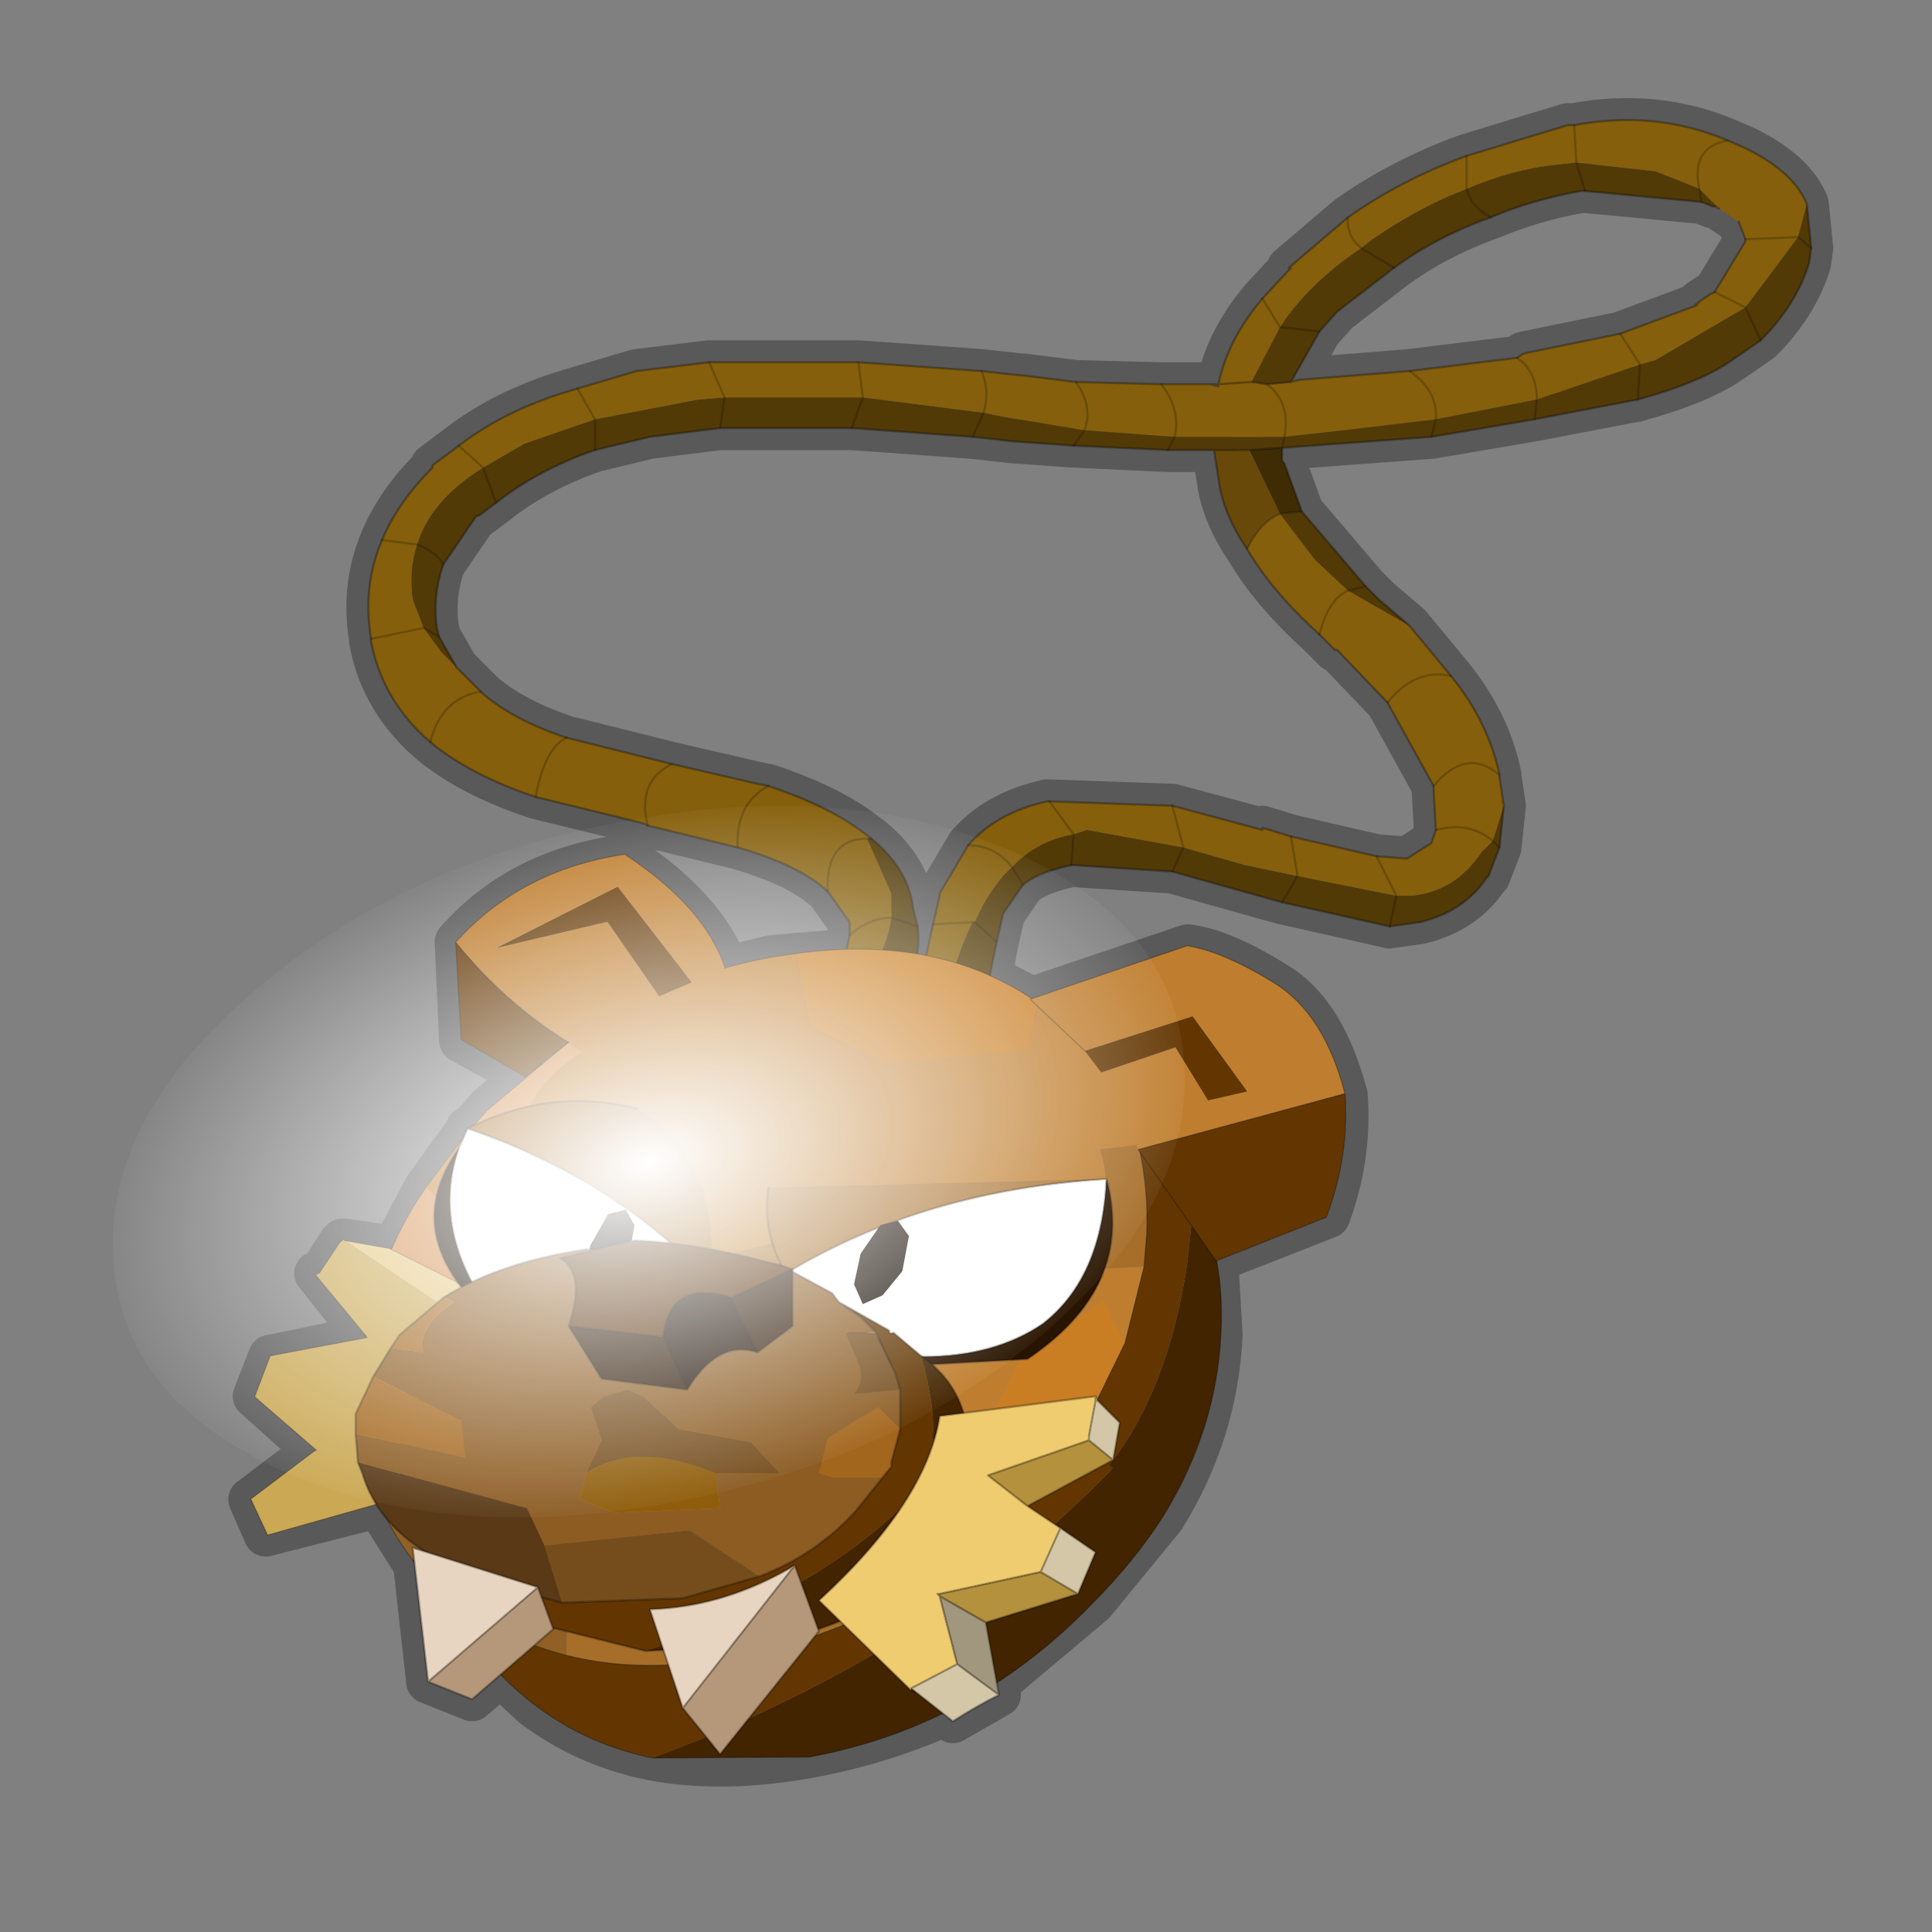 <?xml version="1.0" encoding="UTF-8" standalone="no"?>
<svg xmlns:xlink="http://www.w3.org/1999/xlink" height="440.0px" width="440.0px" xmlns="http://www.w3.org/2000/svg">
  <rect width="100%" height="100%" fill="#808080" stroke="none"/>
  <g transform="matrix(10.0, 0.0, 0.0, 10.0, 0.0, 0.0)">
    <use height="44.0" transform="matrix(1.0, 0.0, 0.0, 1.0, 0.0, 0.0)" width="44.0" xlink:href="#shape0"/>
    <use height="36.6" transform="matrix(0.503, -0.028, 0.028, 0.503, 7.65, 22.25)" width="39.15" xlink:href="#sprite0"/>
    <use height="15.8" transform="matrix(0.479, -0.173, 0.11, 0.362, 4.3, 29.5)" width="13.0" xlink:href="#sprite1"/>
    <use height="9.8" transform="matrix(0.503, -0.028, 0.028, 0.503, 10.279, 19.675)" width="12.1" xlink:href="#sprite2"/>
    <use height="14.3" transform="matrix(0.5, -0.057, 0.046, 0.502, 23.388, 21.954)" width="13.8" xlink:href="#sprite3"/>
    <use height="14.85" transform="matrix(1.0, 0.0, 0.0, 1.0, 8.05, 25.1)" width="17.45" xlink:href="#shape5"/>
    <use height="38.45" transform="matrix(0.227, -0.52, 0.52, 0.227, 0.861, 31.062)" width="34.5" xlink:href="#sprite4"/>
  </g>
  <defs>
    <g id="shape0" transform="matrix(1.0, 0.0, 0.0, 1.0, 0.0, 0.0)">
      <path d="M44.0 44.0 L0.0 44.0 0.0 0.0 44.0 0.0 44.0 44.0" fill="#43adca" fill-opacity="0.0" fill-rule="evenodd" stroke="none"/>
      <path d="M41.25 5.65 L41.15 4.65 Q40.85 3.9 39.7 3.35 L39.35 3.2 Q37.7 2.5 35.85 2.85 L35.7 2.85 33.4 3.55 Q31.9 4.1 30.7 4.95 L29.35 6.1 29.4 6.1 28.75 6.8 Q27.95 7.75 27.75 8.75 L27.75 8.8 27.55 8.75 26.45 8.75 24.5 8.7 23.3 8.55 23.25 8.55 22.35 8.45 19.55 8.25 16.15 8.25 14.5 8.45 13.15 8.85 Q11.55 9.3 10.45 10.15 L9.85 10.6 9.85 10.65 Q9.05 11.45 8.7 12.3 8.25 13.35 8.45 14.55 L8.45 14.6 Q8.7 15.95 9.8 16.9 10.7 17.65 12.2 18.15 L14.65 18.75 14.75 18.8 16.8 19.3 Q18.2 19.7 18.85 20.3 L19.35 21.0 19.35 21.3 19.35 21.65 18.1 21.75 17.55 21.8 16.55 22.05 Q16.05 20.7 14.25 19.5 11.85 19.8 10.4 21.45 L10.5 23.7 11.95 24.5 11.1 25.25 10.75 25.65 10.65 25.7 10.65 25.8 10.6 25.8 9.7 27.05 8.95 28.45 8.85 28.4 7.85 28.25 7.8 28.25 7.75 28.3 7.3 29.0 7.2 29.0 8.35 30.45 6.15 30.9 5.8 31.8 7.2 33.05 7.15 33.05 5.7 34.15 6.05 34.95 8.6 34.3 8.8 34.6 9.4 35.55 9.45 35.6 9.75 38.3 10.75 38.7 11.4 38.15 12.15 38.85 Q13.35 39.75 14.85 40.05 16.45 40.35 18.4 40.0 20.05 39.7 21.5 39.05 L21.7 39.2 22.75 38.6 22.7 38.35 24.9 36.5 26.5 34.55 Q27.7 32.6 27.8 30.4 L27.7 28.7 30.25 27.7 Q30.75 26.35 30.65 24.95 30.15 23.05 29.05 22.4 27.85 21.65 27.05 21.55 L23.5 22.75 22.55 22.25 22.7 21.45 22.85 20.8 23.3 20.15 Q23.6 19.9 24.2 19.75 L24.4 19.7 26.7 19.85 28.3 20.3 29.2 20.55 31.65 21.1 32.35 21.0 Q33.35 20.75 33.85 20.0 L33.9 19.95 34.15 19.3 34.25 18.35 34.15 17.7 34.15 17.65 Q33.9 16.45 33.05 15.4 L32.1 14.25 31.4 13.65 31.1 13.35 29.65 11.65 29.25 10.55 29.2 10.5 29.2 10.2 32.6 9.95 34.95 9.55 37.3 9.1 Q38.75 8.7 39.45 8.2 L40.1 7.75 Q40.9 6.95 41.2 6.0 L41.25 5.65 M36.1 4.35 L38.75 4.6 39.0 4.7 39.05 4.7 39.15 4.75 39.6 5.05 39.75 5.45 39.75 5.5 39.05 6.65 Q38.85 6.75 38.6 6.95 L38.65 6.95 36.9 7.6 34.7 8.05 34.55 8.15 32.1 8.45 29.6 8.65 29.4 8.7 30.05 7.55 30.45 7.1 31.75 6.1 Q32.7 5.4 33.95 4.95 34.9 4.55 36.0 4.35 L36.1 4.35 M24.45 10.15 L26.6 10.25 27.65 10.25 27.75 10.9 Q27.85 11.7 28.4 12.5 28.95 13.45 30.05 14.45 L30.4 14.8 30.45 14.8 31.6 16.0 32.65 17.9 32.65 18.0 32.7 18.9 32.6 19.2 32.05 19.55 32.0 19.55 31.35 19.5 29.4 19.05 28.75 18.85 28.75 18.9 26.7 18.35 23.9 18.25 23.85 18.25 Q22.7 18.5 22.05 19.25 L21.4 20.35 21.4 20.4 21.25 21.05 21.1 21.8 20.9 21.75 20.9 21.1 20.8 20.7 Q20.7 19.8 19.85 19.1 L19.65 18.95 Q18.85 18.35 17.5 17.9 L17.25 17.85 15.3 17.4 14.9 17.3 12.9 16.8 Q11.7 16.4 11.0 15.8 L10.95 15.75 10.4 15.2 10.0 14.5 9.95 14.3 Q9.85 13.55 10.1 12.85 L10.85 11.75 10.9 11.75 11.3 11.45 Q12.25 10.7 13.55 10.25 L14.8 9.95 16.4 9.75 19.4 9.75 22.15 9.95 23.05 10.05 24.45 10.15" fill="none" stroke="#000000" stroke-linecap="round" stroke-linejoin="round" stroke-opacity="0.302" stroke-width="1.0"/>
      <path d="M41.15 4.65 L40.95 5.4 39.75 5.45 40.95 5.4 39.75 7.0 39.05 6.65 39.75 7.0 37.7 8.2 37.35 8.3 35.0 9.1 Q35.0 8.45 34.55 8.15 35.0 8.45 35.0 9.1 L32.7 9.55 Q32.75 8.9 32.1 8.45 L34.55 8.15 34.7 8.05 36.9 7.6 38.65 6.95 38.6 6.95 Q38.85 6.75 39.05 6.65 L39.75 5.5 39.75 5.45 39.6 5.05 39.15 4.75 39.05 4.7 39.1 4.7 38.7 4.3 Q38.5 3.35 39.35 3.2 38.5 3.35 38.7 4.3 L37.7 3.9 35.9 3.7 35.45 3.75 Q34.45 3.85 33.4 4.3 L33.4 3.55 33.4 4.3 Q32.35 4.7 31.25 5.45 L31.0 5.65 Q29.8 6.45 29.15 7.45 L28.75 6.8 29.15 7.45 28.5 8.7 28.85 8.75 29.4 8.7 29.6 8.65 32.1 8.45 Q32.75 8.9 32.7 9.55 L30.6 9.8 29.25 9.95 26.75 9.95 Q26.9 9.35 26.45 8.75 L27.55 8.75 27.75 8.8 27.75 8.75 Q27.95 7.75 28.75 6.8 L29.4 6.1 29.35 6.1 30.7 4.95 Q31.9 4.1 33.4 3.55 L35.7 2.85 35.85 2.85 35.9 3.7 35.85 2.85 Q37.7 2.5 39.35 3.2 L39.7 3.35 Q40.85 3.9 41.15 4.65 M31.0 5.65 Q30.65 5.35 30.7 4.95 30.65 5.35 31.0 5.65 M36.9 7.6 L37.35 8.3 36.9 7.6 M30.7 13.45 L32.1 14.25 33.05 15.4 Q33.9 16.45 34.15 17.65 L34.15 17.7 34.25 18.35 34.0 19.15 33.75 19.4 Q33.15 20.3 32.15 20.4 L31.8 20.4 29.55 19.95 28.35 19.7 26.95 19.3 26.7 18.35 26.95 19.3 24.75 18.9 24.45 19.0 Q23.6 19.15 23.05 19.75 22.65 19.25 22.05 19.25 22.7 18.5 23.85 18.25 L23.9 18.25 26.7 18.35 28.75 18.9 28.75 18.85 29.4 19.05 31.35 19.5 32.0 19.55 32.05 19.55 32.6 19.2 32.7 18.9 32.65 18.0 32.65 17.9 31.6 16.0 30.45 14.8 30.4 14.8 30.05 14.45 Q28.95 13.45 28.4 12.5 28.7 11.9 29.15 11.7 L29.95 12.75 30.7 13.45 Q30.25 13.65 30.05 14.45 30.25 13.65 30.7 13.45 M21.25 23.95 L20.9 23.65 Q20.7 23.35 20.8 23.1 L21.25 21.05 21.4 20.4 21.4 20.35 22.05 19.25 Q22.65 19.25 23.05 19.75 22.55 20.2 22.2 21.0 L22.15 21.0 Q21.65 22.0 21.25 23.95 M10.4 15.2 L10.95 15.75 11.0 15.8 Q11.7 16.4 12.9 16.8 L14.9 17.3 15.3 17.4 17.25 17.85 17.5 17.9 Q18.85 18.35 19.65 18.95 L19.85 19.1 19.75 19.1 20.3 20.35 20.3 20.9 Q20.1 22.3 18.45 23.6 L18.25 23.15 Q18.25 22.8 18.5 22.6 L19.25 21.75 19.35 21.3 19.35 21.0 18.85 20.3 Q18.2 19.7 16.8 19.3 L14.75 18.8 14.65 18.75 12.2 18.15 Q10.7 17.65 9.8 16.9 8.7 15.95 8.45 14.6 L8.45 14.55 Q8.25 13.35 8.7 12.3 9.05 11.45 9.85 10.65 L9.85 10.6 10.45 10.15 Q11.55 9.3 13.15 8.85 L14.5 8.45 16.15 8.25 19.55 8.25 22.35 8.45 23.25 8.55 23.3 8.55 24.5 8.7 26.45 8.75 Q26.9 9.35 26.75 9.95 L24.7 9.8 Q24.9 9.25 24.5 8.7 24.9 9.25 24.7 9.8 L22.9 9.5 22.4 9.4 Q22.55 8.9 22.35 8.45 22.55 8.9 22.4 9.4 L19.65 9.05 16.5 9.05 15.9 9.1 13.55 9.55 11.95 10.1 11.0 10.65 10.45 10.15 11.0 10.65 Q9.8 11.4 9.5 12.4 L8.7 12.3 9.5 12.4 Q9.3 13.0 9.4 13.65 L9.65 14.3 10.05 14.85 10.4 15.2 M29.25 9.95 Q29.4 9.15 28.85 8.75 29.4 9.15 29.25 9.95 M28.5 8.7 L27.75 8.75 28.5 8.7 M29.55 19.95 L29.4 19.05 29.55 19.95 M31.35 19.5 L31.8 20.4 31.35 19.5 M23.9 18.25 L24.45 19.0 23.9 18.25 M21.25 21.05 L22.2 21.0 21.25 21.05 M33.05 15.4 Q32.25 15.2 31.6 16.0 32.25 15.2 33.05 15.4 M32.65 17.9 Q33.4 17.0 34.15 17.65 33.4 17.0 32.65 17.9 M32.7 18.9 Q33.45 18.7 34.0 19.15 33.45 18.7 32.7 18.9 M13.15 8.85 L13.55 9.55 13.15 8.85 M16.5 9.05 L16.15 8.25 16.5 9.05 M19.55 8.25 L19.65 9.05 19.55 8.25 M8.45 14.55 L9.65 14.3 8.45 14.55 M18.85 20.3 Q18.8 19.1 19.75 19.1 18.8 19.1 18.85 20.3 M14.75 18.8 Q14.5 17.8 15.3 17.4 14.5 17.8 14.75 18.8 M12.2 18.15 Q12.4 17.05 12.9 16.8 12.4 17.05 12.2 18.15 M17.5 17.9 Q16.75 18.3 16.8 19.3 16.75 18.3 17.5 17.9 M10.95 15.75 Q10.05 15.9 9.8 16.9 10.05 15.9 10.95 15.75 M20.3 20.9 Q19.8 20.9 19.35 21.3 19.8 20.9 20.3 20.9" fill="#855f0b" fill-rule="evenodd" stroke="none"/>
      <path d="M40.95 5.4 L41.15 4.65 41.25 5.65 40.95 5.4 41.25 5.65 41.2 6.0 Q40.9 6.95 40.1 7.75 L39.75 7.0 40.1 7.75 39.45 8.2 Q38.75 8.7 37.3 9.1 L37.35 8.3 37.3 9.1 34.95 9.55 32.6 9.95 32.7 9.55 32.6 9.95 29.2 10.2 29.25 9.95 30.6 9.8 32.7 9.55 35.0 9.1 37.35 8.3 37.7 8.2 39.75 7.0 40.95 5.4 M38.7 4.3 L39.1 4.7 39.05 4.7 39.0 4.7 38.75 4.6 38.7 4.3 38.75 4.6 36.1 4.35 36.0 4.35 Q34.9 4.55 33.95 4.95 33.5 4.7 33.4 4.3 33.5 4.7 33.95 4.95 32.7 5.4 31.75 6.1 L30.45 7.1 30.05 7.55 29.15 7.45 30.05 7.55 29.4 8.7 28.85 8.75 28.5 8.7 29.15 7.45 Q29.8 6.45 31.0 5.65 L31.25 5.45 Q32.35 4.7 33.4 4.3 34.45 3.85 35.45 3.75 L35.9 3.7 36.1 4.35 35.9 3.7 37.7 3.9 38.7 4.3 M31.0 5.65 L31.75 6.1 31.0 5.65 M35.0 9.1 L34.95 9.55 35.0 9.1 M31.1 13.35 L31.4 13.65 32.1 14.25 30.7 13.45 31.1 13.35 30.7 13.45 29.95 12.75 29.15 11.7 29.65 11.65 31.1 13.35 M34.25 18.35 L34.15 19.3 33.9 19.95 33.85 20.0 Q33.35 20.75 32.35 21.0 L31.65 21.1 29.2 20.55 28.3 20.3 26.7 19.85 24.4 19.7 24.2 19.75 Q23.6 19.9 23.3 20.15 L22.85 20.8 22.7 21.45 22.3 23.4 21.95 23.85 21.4 24.0 21.25 23.95 Q21.65 22.0 22.15 21.0 L22.2 21.0 22.7 21.45 22.2 21.0 Q22.55 20.2 23.05 19.75 23.6 19.15 24.45 19.0 L24.75 18.9 26.95 19.3 28.35 19.7 29.55 19.95 31.8 20.4 32.15 20.4 Q33.15 20.3 33.75 19.4 L34.0 19.15 34.15 19.3 34.0 19.15 34.25 18.35 M27.65 10.25 L26.6 10.25 24.45 10.15 23.05 10.05 22.15 9.95 19.4 9.75 16.4 9.75 14.8 9.95 13.55 10.25 Q12.25 10.7 11.3 11.45 L10.9 11.75 10.85 11.75 10.1 12.85 Q9.85 13.55 9.95 14.3 L10.0 14.5 10.4 15.2 10.05 14.85 9.65 14.3 10.0 14.5 9.65 14.3 9.4 13.65 Q9.3 13.0 9.5 12.4 9.9 12.55 10.1 12.85 9.9 12.55 9.5 12.4 9.8 11.4 11.0 10.65 L11.95 10.1 13.55 9.55 13.55 10.25 13.55 9.55 15.9 9.1 16.5 9.05 19.65 9.05 22.4 9.4 22.9 9.5 24.7 9.8 24.45 10.15 24.7 9.8 26.75 9.95 29.25 9.95 29.2 10.2 28.45 10.25 27.65 10.25 M19.85 19.1 Q20.7 19.8 20.8 20.7 L20.9 21.1 Q21.0 21.95 20.5 22.65 L20.45 22.7 19.55 23.65 19.0 23.85 18.5 23.65 18.45 23.6 Q20.1 22.3 20.3 20.9 L20.3 20.35 19.75 19.1 19.85 19.1 M22.15 9.95 L22.4 9.4 22.15 9.95 M19.4 9.75 L19.65 9.05 19.4 9.75 M26.6 10.25 L26.75 9.95 26.6 10.25 M26.7 19.85 L26.95 19.3 26.7 19.85 M24.4 19.7 L24.45 19.0 24.4 19.7 M23.3 20.15 L23.05 19.75 23.3 20.15 M29.55 19.95 L29.2 20.55 29.55 19.95 M31.8 20.4 L31.65 21.1 31.8 20.4 M11.3 11.45 L11.0 10.65 11.3 11.45 M16.5 9.05 L16.4 9.75 16.5 9.05 M20.3 20.9 L20.9 21.1 20.3 20.9" fill="#523a06" fill-rule="evenodd" stroke="none"/>
      <path d="M28.4 12.5 Q27.85 11.7 27.75 10.9 L27.65 10.25 28.45 10.25 29.15 11.7 Q28.7 11.9 28.4 12.5" fill="#694909" fill-rule="evenodd" stroke="none"/>
      <path d="M28.45 10.25 L29.2 10.2 29.2 10.5 29.25 10.55 29.65 11.65 29.15 11.7 28.45 10.25" fill="#402c04" fill-rule="evenodd" stroke="none"/>
      <path d="M41.25 5.65 L41.15 4.65 Q40.85 3.9 39.7 3.35 L39.35 3.2 M39.05 4.7 L39.15 4.75 M39.6 5.05 L39.75 5.45 39.75 5.5 39.05 6.65 M40.1 7.75 Q40.9 6.95 41.2 6.0 L41.25 5.65 M35.85 2.85 L35.7 2.85 33.4 3.55 Q31.9 4.1 30.7 4.95 L29.35 6.1 29.4 6.1 28.75 6.8 M35.85 2.85 Q37.7 2.5 39.35 3.2 M33.95 4.95 Q34.9 4.55 36.0 4.35 L36.1 4.35 38.75 4.6 39.0 4.7 39.05 4.7 M37.3 9.1 Q38.75 8.7 39.45 8.2 L40.1 7.75 M30.05 7.55 L30.45 7.1 31.75 6.1 M30.05 7.55 L29.4 8.7 29.6 8.65 32.1 8.45 34.55 8.15 34.7 8.05 36.9 7.6 38.65 6.95 38.6 6.95 Q38.85 6.75 39.05 6.65 M33.95 4.95 Q32.7 5.4 31.75 6.1 M28.5 8.7 L28.85 8.75 29.4 8.7 M32.6 9.95 L34.95 9.55 37.3 9.1 M32.1 14.25 L31.4 13.65 31.1 13.35 M32.1 14.25 L33.05 15.4 Q33.9 16.45 34.15 17.65 L34.15 17.7 34.25 18.35 34.15 19.3 33.9 19.95 33.85 20.0 Q33.35 20.75 32.35 21.0 L31.65 21.1 29.2 20.55 28.3 20.3 26.7 19.85 24.4 19.7 24.2 19.75 Q23.6 19.9 23.3 20.15 L22.85 20.8 22.7 21.45 22.3 23.4 21.95 23.85 21.4 24.0 21.25 23.95 20.9 23.65 Q20.7 23.35 20.8 23.1 L21.25 21.05 21.4 20.4 21.4 20.35 22.05 19.25 Q22.7 18.5 23.85 18.25 L23.9 18.25 26.7 18.35 28.75 18.9 28.75 18.85 29.4 19.05 31.35 19.5 32.0 19.55 32.05 19.55 32.6 19.2 32.7 18.9 32.65 18.0 32.65 17.9 31.6 16.0 30.45 14.8 30.4 14.8 30.05 14.45 Q28.95 13.45 28.4 12.5 27.85 11.7 27.75 10.9 L27.65 10.25 26.6 10.25 24.45 10.15 23.05 10.05 22.15 9.95 19.4 9.75 16.4 9.75 14.8 9.95 13.55 10.25 Q12.25 10.7 11.3 11.45 L10.9 11.75 10.85 11.75 10.1 12.85 Q9.85 13.55 9.95 14.3 L10.0 14.5 10.4 15.2 10.95 15.75 11.0 15.8 Q11.7 16.4 12.9 16.8 L14.9 17.3 15.3 17.4 17.25 17.85 17.5 17.9 Q18.85 18.35 19.65 18.95 L19.85 19.1 Q20.7 19.8 20.8 20.7 L20.9 21.1 Q21.0 21.95 20.5 22.65 L20.45 22.7 19.55 23.65 19.0 23.85 18.5 23.65 18.45 23.6 18.25 23.15 Q18.25 22.8 18.5 22.6 L19.25 21.75 19.35 21.3 19.35 21.0 18.85 20.3 Q18.2 19.7 16.8 19.3 L14.75 18.8 14.65 18.75 12.2 18.15 Q10.7 17.65 9.8 16.9 8.7 15.95 8.45 14.6 L8.45 14.55 Q8.25 13.35 8.7 12.3 9.05 11.45 9.85 10.65 L9.85 10.6 10.45 10.15 Q11.55 9.3 13.15 8.85 L14.5 8.45 16.15 8.25 19.55 8.25 22.35 8.45 23.25 8.55 23.3 8.55 24.5 8.7 26.45 8.75 27.55 8.75 27.75 8.75 Q27.95 7.75 28.75 6.8 M28.45 10.25 L29.2 10.2 32.6 9.95 M29.65 11.65 L29.25 10.55 29.2 10.5 29.2 10.2 M27.75 8.75 L27.75 8.8 27.55 8.75 M29.65 11.65 L31.1 13.35 M28.45 10.25 L27.65 10.25 M27.75 8.75 L28.5 8.7" fill="none" stroke="#000000" stroke-linecap="round" stroke-linejoin="round" stroke-opacity="0.302" stroke-width="0.05"/>
      <path d="M40.95 5.4 L41.25 5.65 M39.35 3.2 Q38.5 3.35 38.7 4.3 L38.75 4.6 M39.75 5.45 L40.95 5.4 M39.75 7.0 L40.1 7.75 M33.4 3.55 L33.4 4.3 Q33.5 4.7 33.95 4.95 M35.9 3.7 L35.85 2.85 M36.1 4.35 L35.9 3.7 M39.05 6.65 L39.75 7.0 M37.35 8.3 L37.3 9.1 M31.75 6.1 L31.0 5.65 M29.15 7.45 L30.05 7.55 M30.7 4.95 Q30.65 5.35 31.0 5.65 M28.75 6.8 L29.15 7.45 M34.55 8.15 Q35.0 8.45 35.0 9.1 M37.35 8.3 L36.9 7.6 M34.95 9.55 L35.0 9.1 M32.7 9.55 L32.6 9.95 M32.7 9.55 Q32.75 8.9 32.1 8.45 M31.1 13.35 L30.7 13.45 Q30.25 13.65 30.05 14.45 M24.7 9.8 Q24.9 9.25 24.5 8.7 M24.45 10.15 L24.7 9.8 M22.4 9.4 L22.15 9.95 M22.35 8.45 Q22.55 8.9 22.4 9.4 M19.65 9.05 L19.4 9.75 M29.2 10.2 L29.25 9.95 M26.75 9.95 L26.6 10.25 M28.85 8.75 Q29.4 9.15 29.25 9.95 M26.45 8.75 Q26.9 9.35 26.75 9.95 M29.15 11.7 L29.65 11.65 M28.4 12.5 Q28.7 11.9 29.15 11.7 M26.95 19.3 L26.7 19.85 M26.7 18.35 L26.95 19.3 M24.45 19.0 L24.4 19.7 M29.4 19.05 L29.55 19.95 M31.8 20.4 L31.35 19.5 M22.05 19.25 Q22.65 19.25 23.05 19.75 L23.3 20.15 M24.45 19.0 L23.9 18.25 M22.7 21.45 L22.2 21.0 21.25 21.05 M29.2 20.55 L29.55 19.95 M31.6 16.0 Q32.25 15.2 33.05 15.4 M34.0 19.15 Q33.45 18.7 32.7 18.9 M34.15 17.65 Q33.4 17.0 32.65 17.9 M34.0 19.15 L34.15 19.3 M31.65 21.1 L31.8 20.4 M13.55 10.25 L13.55 9.55 13.15 8.85 M11.0 10.65 L11.3 11.45 M11.0 10.65 L10.45 10.15 M16.4 9.75 L16.5 9.05 M19.65 9.05 L19.55 8.25 M16.15 8.25 L16.5 9.05 M8.7 12.3 L9.5 12.4 M9.65 14.3 L8.45 14.55 M9.65 14.3 L10.0 14.5 M10.1 12.85 Q9.9 12.55 9.5 12.4 M19.75 19.1 Q18.8 19.1 18.85 20.3 M19.75 19.1 L19.85 19.1 M16.8 19.3 Q16.75 18.3 17.5 17.9 M12.9 16.8 Q12.4 17.05 12.2 18.15 M15.3 17.4 Q14.5 17.8 14.75 18.8 M20.9 21.1 L20.3 20.9 M19.35 21.3 Q19.8 20.9 20.3 20.9 M9.8 16.9 Q10.05 15.9 10.95 15.75" fill="none" stroke="#000000" stroke-linecap="round" stroke-linejoin="round" stroke-opacity="0.2" stroke-width="0.05"/>
    </g>
    <g id="sprite0" transform="matrix(1.0, 0.0, 0.0, 1.0, 0.0, 0.0)">
      <use height="36.6" transform="matrix(1.0, 0.0, 0.0, 1.0, 0.0, 0.0)" width="39.15" xlink:href="#shape1"/>
    </g>
    <g id="shape1" transform="matrix(1.0, 0.0, 0.0, 1.0, 0.0, 0.0)">
      <path d="M32.25 22.55 L32.3 22.45 32.35 22.5 32.25 22.55" fill="#6e481d" fill-rule="evenodd" stroke="none"/>
      <path d="M22.0 21.1 L21.2 24.15 14.3 23.75 12.75 22.55 13.95 19.85 Q18.0 17.65 22.0 21.1 L22.65 21.15 22.0 21.1" fill="#8f5d0b" fill-rule="evenodd" stroke="none"/>
      <path d="M31.65 2.95 L31.05 5.05 24.7 5.35 21.25 3.45 20.8 0.1 Q27.35 -0.45 31.65 2.95 M32.25 22.55 L28.85 22.3 28.35 21.7 29.9 18.9 33.85 16.5 34.7 18.5 33.05 21.45 32.85 21.75 32.3 22.45 32.25 22.55" fill="#c97e24" fill-rule="evenodd" stroke="none"/>
      <path d="M20.8 0.1 L21.25 3.45 24.7 5.35 31.05 5.05 31.65 2.95 31.9 3.15 Q33.4 4.4 34.35 5.9 L34.7 6.5 35.45 8.25 35.8 9.6 34.05 9.7 Q34.4 10.9 34.1 12.3 33.8 13.8 32.8 15.1 L35.75 15.1 34.7 18.5 33.85 16.5 29.9 18.9 28.35 21.7 28.85 22.3 32.25 22.55 29.5 25.45 Q25.85 28.85 21.5 30.45 L18.5 25.8 9.1 26.05 9.35 22.55 0.25 17.3 Q0.45 15.95 0.9 14.7 3.65 16.25 6.85 17.55 L7.8 14.4 3.55 9.7 5.5 7.4 7.5 8.2 7.75 7.5 Q8.7 5.25 10.9 4.0 L10.3 3.55 Q14.6 0.85 19.7 0.2 L20.8 0.1 M22.0 21.1 L25.75 21.65 25.05 18.6 Q22.55 18.4 21.05 16.75 19.8 15.4 19.8 13.65 L19.1 13.1 17.3 13.45 16.15 14.25 15.7 17.1 13.95 19.85 12.75 22.55 14.3 23.75 21.2 24.15 22.0 21.1" fill="#bf7e2f" fill-rule="evenodd" stroke="none"/>
      <path d="M9.1 26.05 L18.5 25.8 21.5 30.45 Q19.0 31.35 16.3 31.7 12.05 32.25 8.7 31.2 L9.1 26.05 M35.75 15.1 L32.8 15.1 Q33.8 13.8 34.1 12.3 34.4 10.9 34.05 9.7 L35.8 9.6 Q36.15 11.5 35.95 13.65 L35.75 15.1 M13.95 19.85 L15.7 17.1 16.15 14.25 17.3 13.45 19.1 13.1 19.8 13.65 Q19.8 15.4 21.05 16.75 22.55 18.4 25.05 18.6 L25.75 21.65 22.0 21.1 22.65 21.15 22.0 21.1 Q18.0 17.65 13.95 19.85" fill="#a66e29" fill-rule="evenodd" stroke="none"/>
      <path d="M10.3 3.55 L10.9 4.0 Q8.7 5.25 7.75 7.5 L7.5 8.2 5.5 7.4 6.5 6.4 10.3 3.55 M3.55 9.7 L7.8 14.4 6.85 17.55 Q3.65 16.25 0.9 14.7 L1.2 13.85 1.6 12.9 Q2.35 11.25 3.55 9.7" fill="#d18b47" fill-rule="evenodd" stroke="none"/>
      <path d="M0.25 17.3 L9.35 22.55 9.1 26.05 8.7 31.2 Q6.15 30.4 4.1 28.7 L3.7 28.35 2.0 26.5 Q-0.4 23.05 0.1 18.2 L0.25 17.3" fill="#916024" fill-rule="evenodd" stroke="none"/>
      <path d="M21.5 30.45 Q25.85 28.85 29.5 25.45 L32.25 22.55 32.35 22.5 32.3 22.45 32.85 21.75 33.05 21.45 34.7 18.5 35.75 15.1 35.95 13.65 Q36.15 11.5 35.8 9.6 L35.45 8.25 34.7 6.5 36.85 9.75 37.0 10.0 38.2 12.05 37.7 15.1 Q36.55 20.7 33.7 23.95 L33.85 24.1 33.65 24.3 Q25.25 32.0 12.35 36.05 9.45 35.3 7.2 33.4 5.65 32.1 4.7 30.55 L2.0 26.5 3.7 28.35 4.1 28.7 Q6.15 30.4 8.7 31.2 12.05 32.25 16.3 31.7 19.0 31.35 21.5 30.45" fill="#633601" fill-rule="evenodd" stroke="none"/>
      <path d="M38.2 12.05 Q39.45 14.8 39.05 18.35 38.6 22.65 36.0 26.4 34.6 28.35 32.6 30.15 26.9 35.45 19.4 36.4 L12.35 36.05 Q25.25 32.0 33.65 24.3 L33.85 24.1 33.7 23.95 Q36.55 20.7 37.7 15.1 L38.2 12.05" fill="#422400" fill-rule="evenodd" stroke="none"/>
      <path d="M31.65 2.95 Q27.35 -0.45 20.8 0.1 L19.7 0.2 Q14.6 0.85 10.3 3.55 M5.5 7.4 L3.55 9.7 M0.9 14.7 Q0.45 15.95 0.25 17.3 M21.5 30.45 Q25.85 28.85 29.5 25.45 L32.25 22.55 32.3 22.45 32.85 21.75 33.05 21.45 34.7 18.5 35.75 15.1 35.95 13.65 Q36.15 11.5 35.8 9.6 L35.45 8.25 34.7 6.5 34.35 5.9 Q33.4 4.4 31.9 3.15 L31.65 2.95 M34.7 6.5 L36.85 9.75 37.0 10.0 38.2 12.05 Q39.45 14.8 39.05 18.35 38.6 22.65 36.0 26.4 34.6 28.35 32.6 30.15 26.9 35.45 19.4 36.4 L12.35 36.05 Q9.45 35.3 7.2 33.4 5.65 32.1 4.7 30.55 L2.0 26.5 Q-0.4 23.05 0.1 18.2 L0.25 17.3 M33.85 24.1 L33.7 23.95 M32.35 22.5 L32.3 22.45 M5.5 7.4 L6.5 6.4 10.3 3.55 M0.9 14.7 L1.2 13.85 1.6 12.9 Q2.35 11.25 3.55 9.7 M8.7 31.2 Q12.05 32.25 16.3 31.7 19.0 31.35 21.5 30.45 M8.7 31.2 Q6.15 30.4 4.1 28.7 L3.7 28.35 2.0 26.5" fill="none" stroke="#000000" stroke-linecap="round" stroke-linejoin="round" stroke-opacity="0.302" stroke-width="0.05"/>
    </g>
    <g id="sprite1" transform="matrix(1.0, 0.0, 0.0, 1.0, 0.0, 0.0)">
      <use height="15.8" transform="matrix(1.0, 0.0, 0.0, 1.0, 0.0, 0.0)" width="13.0" xlink:href="#shape2"/>
    </g>
    <g id="shape2" transform="matrix(1.0, 0.0, 0.0, 1.0, 0.0, 0.0)">
      <path d="M10.9 6.05 Q7.6 9.1 6.5 15.8 L0.25 15.2 0.0 12.8 0.05 12.8 3.35 11.4 3.45 11.4 1.5 7.1 2.7 5.1 7.1 6.05 5.7 1.45 5.9 1.4 7.15 0.1 7.35 0.0 7.4 0.1 10.9 6.05" fill="#caa854" fill-rule="evenodd" stroke="none"/>
      <path d="M7.4 0.1 L9.2 1.45 13.0 6.55 10.9 6.05 7.4 0.1" fill="#e3c57a" fill-rule="evenodd" stroke="none"/>
      <path d="M7.4 0.1 L9.2 1.45 13.0 6.55 10.9 6.05 Q7.6 9.1 6.5 15.8 L0.25 15.2 0.0 12.8 0.05 12.8 3.35 11.4 3.45 11.4 1.5 7.1 2.7 5.1 7.1 6.05 5.7 1.45 5.9 1.4 7.15 0.1 7.35 0.0 7.4 0.1 Z" fill="none" stroke="#000000" stroke-linecap="round" stroke-linejoin="round" stroke-opacity="0.302" stroke-width="0.05"/>
    </g>
    <g id="sprite2" transform="matrix(1.0, 0.0, 0.0, 1.0, 1.8, 7.8)">
      <use height="9.8" transform="matrix(1.0, 0.0, 0.0, 1.0, -1.8, -7.8)" width="12.1" xlink:href="#shape3"/>
    </g>
    <g id="shape3" transform="matrix(1.0, 0.0, 0.0, 1.0, 1.8, 7.8)">
      <path d="M10.3 -2.4 L8.75 -1.85 5.65 -6.35 0.05 -3.9 5.1 -4.8 7.25 -1.3 6.15 -0.8 4.5 0.0 4.35 0.05 Q3.25 0.65 3.05 0.55 0.3 -1.35 -1.8 -4.25 1.3 -7.35 6.05 -7.8 9.55 -5.2 10.3 -2.4" fill="#bf7e2f" fill-rule="evenodd" stroke="none"/>
      <path d="M8.75 -1.85 L7.25 -1.3 5.1 -4.8 0.05 -3.9 5.65 -6.35 8.75 -1.85 M3.05 0.55 L1.0 2.0 -1.8 0.15 -1.8 -4.25 Q0.3 -1.35 3.05 0.55" fill="#633601" fill-rule="evenodd" stroke="none"/>
      <path d="M3.05 0.55 L1.0 2.0 -1.8 0.15 -1.8 -4.25 Q1.3 -7.35 6.05 -7.8 9.55 -5.2 10.3 -2.4 M3.05 0.55 Q0.3 -1.35 -1.8 -4.25" fill="none" stroke="#000000" stroke-linecap="round" stroke-linejoin="round" stroke-opacity="0.302" stroke-width="0.05"/>
    </g>
    <g id="sprite3" transform="matrix(1.0, 0.0, 0.0, 1.0, -12.0, 4.7)">
      <use height="14.3" transform="matrix(1.0, 0.0, 0.0, 1.0, 12.0, -4.7)" width="13.8" xlink:href="#shape4"/>
    </g>
    <g id="shape4" transform="matrix(1.0, 0.0, 0.0, 1.0, -12.0, 4.7)">
      <path d="M14.9 0.55 L18.35 -0.2 19.6 2.35 21.4 2.15 19.25 -1.5 14.25 -0.5 12.0 -3.1 19.3 -4.7 Q20.9 -4.25 23.05 -2.6 25.2 -0.95 25.8 2.75 L16.25 4.2 15.75 2.5 14.9 0.55" fill="#bf7e2f" fill-rule="evenodd" stroke="none"/>
      <path d="M14.25 -0.5 L19.25 -1.5 21.4 2.15 19.6 2.35 18.35 -0.2 14.9 0.55 14.25 -0.5 M16.25 4.2 L25.8 2.75 Q25.75 5.55 24.45 8.2 L19.3 9.6 16.25 4.2" fill="#633601" fill-rule="evenodd" stroke="none"/>
      <path d="M16.25 4.2 L25.8 2.75 Q25.2 -0.95 23.05 -2.6 20.9 -4.25 19.3 -4.7 L12.0 -3.1 14.25 -0.5 M25.8 2.75 Q25.75 5.55 24.45 8.2 L19.3 9.6 16.25 4.2 Z" fill="none" stroke="#000000" stroke-linecap="round" stroke-linejoin="round" stroke-opacity="0.302" stroke-width="0.05"/>
    </g>
    <g id="shape5" transform="matrix(1.0, 0.0, 0.0, 1.0, -8.05, -25.1)">
      <path d="M25.2 26.85 Q25.1 29.1 23.75 30.15 22.65 30.9 21.0 30.9 19.85 30.5 19.1 29.95 L17.9 29.0 Q21.05 27.1 25.2 26.85" fill="#ffffff" fill-rule="evenodd" stroke="none"/>
      <path d="M25.2 26.85 Q21.05 27.1 17.9 29.0 17.35 28.1 17.5 27.05 L25.2 26.85" fill="#a66e29" fill-rule="evenodd" stroke="none"/>
      <path d="M19.1 29.95 Q19.85 30.5 21.0 30.9 22.65 30.9 23.75 30.15 25.1 29.1 25.2 26.85 25.85 29.3 23.4 30.95 L19.8 31.15 19.1 29.95" fill="#291400" fill-rule="evenodd" stroke="none"/>
      <path d="M19.1 29.95 Q19.85 30.5 21.0 30.9 22.65 30.9 23.75 30.15 25.1 29.1 25.2 26.85 21.05 27.1 17.9 29.0 L19.1 29.95 19.8 31.15 23.4 30.95 Q25.85 29.3 25.2 26.85 M17.5 27.05 Q17.35 28.1 17.9 29.0" fill="none" stroke="#000000" stroke-linecap="round" stroke-linejoin="round" stroke-opacity="0.302" stroke-width="0.05"/>
      <path d="M19.45 29.25 L19.6 28.55 20.05 27.9 20.45 27.8 20.7 28.15 20.55 28.95 20.1 29.5 19.65 29.7 19.45 29.25" fill="#140a00" fill-rule="evenodd" stroke="none"/>
      <path d="M10.45 26.15 L10.65 25.7 Q14.0 26.85 16.2 29.2 14.7 31.15 11.45 30.25 9.75 28.15 10.45 26.15" fill="#ffffff" fill-rule="evenodd" stroke="none"/>
      <path d="M10.65 25.7 Q12.55 24.75 14.5 25.25 16.4 26.3 16.2 29.2 14.0 26.85 10.65 25.7" fill="#a66e29" fill-rule="evenodd" stroke="none"/>
      <path d="M11.45 30.25 Q8.95 28.25 10.45 26.15 9.75 28.15 11.45 30.25" fill="#140a00" fill-rule="evenodd" stroke="none"/>
      <path d="M11.45 30.25 Q8.95 28.25 10.45 26.15 L10.65 25.7 Q12.55 24.75 14.5 25.25 M16.2 29.2 Q14.7 31.15 11.45 30.25 9.75 28.15 10.45 26.15 M16.2 29.2 Q14.0 26.85 10.65 25.7" fill="none" stroke="#000000" stroke-linecap="round" stroke-linejoin="round" stroke-opacity="0.302" stroke-width="0.05"/>
      <path d="M13.85 29.35 Q13.6 29.65 13.4 29.55 L13.25 29.1 13.45 28.35 13.85 27.65 14.25 27.55 14.45 27.9 14.3 28.75 13.85 29.35" fill="#140a00" fill-rule="evenodd" stroke="none"/>
      <path d="M20.5 31.65 L20.4 31.3 19.95 30.35 19.6 30.0 19.1 29.65 20.25 30.3 Q20.25 30.4 20.35 30.35 L21.0 30.9 21.15 31.6 Q21.45 33.05 20.85 33.95 L20.9 33.95 20.85 34.0 Q18.8 36.2 14.7 37.6 L12.5 37.05 11.3 36.45 10.25 35.75 10.7 35.95 10.9 36.0 12.8 36.5 15.55 36.4 17.3 35.9 Q18.6 35.4 19.5 34.4 L20.1 33.65 20.3 33.4 20.3 33.3 20.5 32.55 20.5 31.65" fill="#633601" fill-rule="evenodd" stroke="none"/>
      <path d="M14.7 37.6 Q18.8 36.2 20.85 34.0 L20.9 33.95 20.85 33.95 Q21.45 33.05 21.15 31.6 L21.0 30.9 Q21.8 31.45 22.0 32.4 22.45 33.45 22.0 34.5 L21.2 35.55 Q19.8 37.0 17.25 37.45 L14.7 37.6" fill="#422400" fill-rule="evenodd" stroke="none"/>
      <path d="M16.3 33.55 L16.4 34.35 14.0 34.45 13.2 34.15 13.35 33.55 Q14.5 32.8 16.3 33.55" fill="#8f5d0b" fill-rule="evenodd" stroke="none"/>
      <path d="M20.5 31.65 L20.5 32.55 20.0 32.05 18.85 32.75 18.65 33.55 18.95 33.65 20.1 33.65 19.5 34.4 Q18.6 35.4 17.3 35.9 L15.7 34.85 12.4 35.2 12.0 34.35 8.15 33.3 8.1 32.65 10.6 33.2 10.5 32.35 8.5 31.35 8.9 30.7 9.65 30.8 9.6 30.6 Q9.7 30.05 10.35 29.65 L10.1 29.55 Q11.3 28.8 13.05 28.5 L13.35 28.45 13.95 29.3 15.45 29.6 17.7 29.35 17.6 28.8 17.75 28.8 18.95 29.45 19.1 29.65 19.6 30.0 19.95 30.35 19.25 30.35 19.55 31.05 Q19.7 31.45 19.45 31.75 L20.5 31.65 M16.3 33.55 L17.75 33.55 17.1 32.85 15.45 32.55 14.65 31.8 14.3 31.65 13.75 31.8 13.45 32.05 13.7 32.8 13.35 33.55 13.2 34.15 14.0 34.45 16.4 34.35 16.3 33.55" fill="#8c5c23" fill-rule="evenodd" stroke="none"/>
      <path d="M19.95 30.35 L20.4 31.3 20.5 31.65 19.45 31.75 Q19.7 31.45 19.55 31.05 L19.25 30.35 19.95 30.35 M17.3 35.9 L15.55 36.4 12.8 36.5 12.4 35.2 15.7 34.85 17.3 35.9 M13.35 33.55 L13.7 32.8 13.45 32.05 13.75 31.8 14.3 31.65 14.65 31.8 15.45 32.55 17.1 32.85 17.75 33.55 16.3 33.55 Q14.5 32.8 13.35 33.55" fill="#754d1d" fill-rule="evenodd" stroke="none"/>
      <path d="M20.5 32.55 L20.3 33.3 20.3 33.4 20.1 33.65 18.95 33.65 18.65 33.55 18.85 32.75 20.0 32.05 20.5 32.55 M17.6 28.8 L17.7 29.35 15.45 29.6 13.95 29.3 13.35 28.45 17.6 28.8 M10.1 29.55 L10.35 29.65 Q9.7 30.05 9.6 30.6 L9.65 30.8 8.9 30.7 9.1 30.4 10.1 29.55 M8.5 31.35 L10.5 32.35 10.6 33.2 8.1 32.65 8.1 32.45 8.1 32.2 8.5 31.35" fill="#a3661d" fill-rule="evenodd" stroke="none"/>
      <path d="M12.8 36.5 L10.9 36.0 10.7 35.95 10.25 35.75 9.95 35.5 Q8.6 34.75 8.25 33.55 L8.15 33.3 12.0 34.35 12.4 35.2 12.8 36.5" fill="#593916" fill-rule="evenodd" stroke="none"/>
      <path d="M19.95 30.35 L20.4 31.3 20.5 31.65 20.5 32.55 20.3 33.3 20.3 33.4 20.1 33.65 19.5 34.4 Q18.6 35.4 17.3 35.9 L15.55 36.4 12.8 36.5 10.9 36.0 10.7 35.95 10.25 35.75 11.3 36.45 12.5 37.05 14.7 37.6 M20.9 33.95 L20.85 33.95 M21.0 30.9 L20.35 30.35 Q20.25 30.4 20.25 30.3 L19.1 29.65 19.6 30.0 19.95 30.35 M21.0 30.9 Q21.8 31.45 22.0 32.4 22.45 33.45 22.0 34.5 L21.2 35.55 Q19.8 37.0 17.25 37.45 L14.7 37.6 M17.6 28.8 L13.35 28.45 13.05 28.5 Q11.3 28.8 10.1 29.55 M8.9 30.7 L8.5 31.35 M8.1 32.65 L8.15 33.3 M17.6 28.8 L17.75 28.8 18.95 29.45 19.1 29.65 M8.9 30.7 L9.1 30.4 10.1 29.55 M8.1 32.65 L8.1 32.45 8.1 32.2 8.5 31.35 M10.25 35.75 L9.95 35.5 Q8.6 34.75 8.25 33.55 L8.15 33.3" fill="none" stroke="#000000" stroke-linecap="round" stroke-linejoin="round" stroke-opacity="0.302" stroke-width="0.05"/>
      <path d="M20.75 38.5 L20.75 38.45 20.75 38.5" fill="#f0e4b3" fill-rule="evenodd" stroke="none"/>
      <path d="M24.95 31.9 L24.95 31.8 25.0 31.9 24.95 31.9" fill="#d6c99a" fill-rule="evenodd" stroke="none"/>
      <path d="M21.4 36.35 L21.35 36.3 21.4 36.3 21.4 36.35" fill="#ad8c64" fill-rule="evenodd" stroke="none"/>
      <path d="M24.8 32.8 L22.5 33.6 23.4 34.3 24.15 34.8 23.7 35.8 21.4 36.3 21.35 36.3 21.4 36.35 21.8 37.9 20.75 38.45 20.75 38.5 18.65 36.45 Q21.1 34.2 21.4 32.25 L24.95 31.8 24.95 31.9 24.8 32.7 24.8 32.8" fill="#f0cc70" fill-rule="evenodd" stroke="none"/>
      <path d="M23.4 34.3 L22.5 33.6 24.8 32.8 25.35 33.25 23.4 34.3 M21.4 36.3 L23.7 35.8 24.55 36.3 22.45 36.95 21.4 36.35 21.4 36.3" fill="#b3913d" fill-rule="evenodd" stroke="none"/>
      <path d="M25.35 33.25 L24.8 32.8 24.8 32.7 24.95 31.9 25.0 31.9 25.5 32.4 25.35 33.25 M20.75 38.45 L21.8 37.9 22.75 38.6 Q22.25 38.85 21.7 39.2 L20.75 38.45 M23.7 35.8 L24.15 34.8 24.95 35.35 24.55 36.3 23.7 35.8" fill="#d4c7a7" fill-rule="evenodd" stroke="none"/>
      <path d="M21.8 37.9 L21.4 36.35 22.45 36.95 22.75 38.6 21.8 37.9" fill="#a1977e" fill-rule="evenodd" stroke="none"/>
      <path d="M24.8 32.8 L22.5 33.6 23.4 34.3 25.35 33.25 24.8 32.8 24.8 32.7 24.95 31.9 24.95 31.8 21.4 32.25 Q21.1 34.2 18.65 36.45 L20.75 38.5 M20.75 38.45 L21.8 37.9 21.4 36.35 21.35 36.3 21.4 36.3 23.7 35.8 24.15 34.8 23.4 34.3 M25.0 31.9 L24.95 31.8 M25.35 33.25 L25.5 32.4 25.0 31.9 M24.55 36.3 L24.95 35.35 24.15 34.8 M23.7 35.8 L24.55 36.3 22.45 36.95 22.75 38.6 Q22.25 38.85 21.7 39.2 L20.75 38.45 20.85 38.55 20.75 38.5 M21.4 36.35 L22.45 36.95 M21.8 37.9 L22.75 38.6" fill="none" stroke="#000000" stroke-linecap="round" stroke-linejoin="round" stroke-opacity="0.302" stroke-width="0.05"/>
      <path d="M15.55 38.9 L14.8 36.65 Q16.5 36.6 18.1 35.65 L15.55 38.9" fill="#e8d5c1" fill-rule="evenodd" stroke="none"/>
      <path d="M18.1 35.65 L18.65 37.15 16.4 39.95 15.55 38.9 18.1 35.65" fill="#b59779" fill-rule="evenodd" stroke="none"/>
      <path d="M18.1 35.65 L18.65 37.15 16.4 39.95 15.55 38.9 14.8 36.65 Q16.5 36.6 18.1 35.65 L15.55 38.9" fill="none" stroke="#000000" stroke-linecap="round" stroke-linejoin="round" stroke-opacity="0.302" stroke-width="0.05"/>
      <path d="M9.75 38.3 L9.4 35.25 12.25 36.15 9.75 38.3" fill="#e8d5c1" fill-rule="evenodd" stroke="none"/>
      <path d="M12.25 36.15 L12.6 37.1 10.75 38.7 9.75 38.3 12.25 36.15" fill="#b59779" fill-rule="evenodd" stroke="none"/>
      <path d="M12.25 36.15 L12.6 37.1 10.75 38.7 9.75 38.3 9.4 35.25 12.25 36.15 9.75 38.3" fill="none" stroke="#000000" stroke-linecap="round" stroke-linejoin="round" stroke-opacity="0.302" stroke-width="0.05"/>
      <path d="M17.25 30.8 L16.65 29.55 18.05 28.9 18.05 30.2 17.25 30.8 M15.1 30.45 L15.65 31.65 13.7 31.4 12.95 30.2 15.1 30.45" fill="#291400" fill-rule="evenodd" stroke="none"/>
      <path d="M16.65 29.55 Q15.25 29.1 15.1 30.45 L12.95 30.2 Q13.35 29.0 12.75 28.65 L14.45 28.25 Q16.0 28.3 18.05 28.9 L16.65 29.55" fill="#522900" fill-rule="evenodd" stroke="none"/>
      <path d="M16.65 29.55 L17.25 30.8 Q16.35 30.5 15.65 31.65 L15.1 30.45 Q15.25 29.1 16.65 29.55" fill="#1a0c00" fill-rule="evenodd" stroke="none"/>
      <path d="M17.25 30.8 L16.65 29.55 Q15.25 29.1 15.1 30.45 L15.65 31.65 Q16.35 30.5 17.25 30.8 L18.05 30.2 18.05 28.9 16.65 29.55 M15.65 31.65 L13.7 31.4 12.95 30.2 Q13.35 29.0 12.75 28.65 L14.45 28.25 Q16.0 28.3 18.05 28.9 M12.95 30.2 L15.1 30.45" fill="none" stroke="#000000" stroke-linecap="round" stroke-linejoin="round" stroke-opacity="0.302" stroke-width="0.05"/>
    </g>
    <g id="sprite4" transform="matrix(1.0, 0.0, 0.0, 1.0, 17.25, 19.2)">
      <use height="38.45" transform="matrix(1.0, 0.0, 0.0, 1.0, -17.25, -19.2)" width="34.5" xlink:href="#shape6"/>
    </g>
    <g id="shape6" transform="matrix(1.0, 0.0, 0.0, 1.0, 17.25, 19.2)">
      <path d="M12.2 -6.25 Q17.25 1.25 17.25 8.4 17.25 15.55 12.2 18.15 7.15 20.75 0.0 17.3 -7.15 13.8 -12.2 6.3 -17.25 -1.2 -17.25 -8.35 -17.25 -15.5 -12.2 -18.1 -7.15 -20.7 0.0 -17.2 7.15 -13.75 12.2 -6.25" fill="url(#gradient0)" fill-rule="evenodd" stroke="none"/>
    </g>
    <radialGradient cx="0" cy="0" gradientTransform="matrix(0.022, 0.011, 0.0, 0.022, 0.0, 0.05)" gradientUnits="userSpaceOnUse" id="gradient0" r="819.2" spreadMethod="pad">
      <stop offset="0.0" stop-color="#ffffff"/>
      <stop offset="1.0" stop-color="#ffffff" stop-opacity="0.0"/>
    </radialGradient>
  </defs>
</svg>
